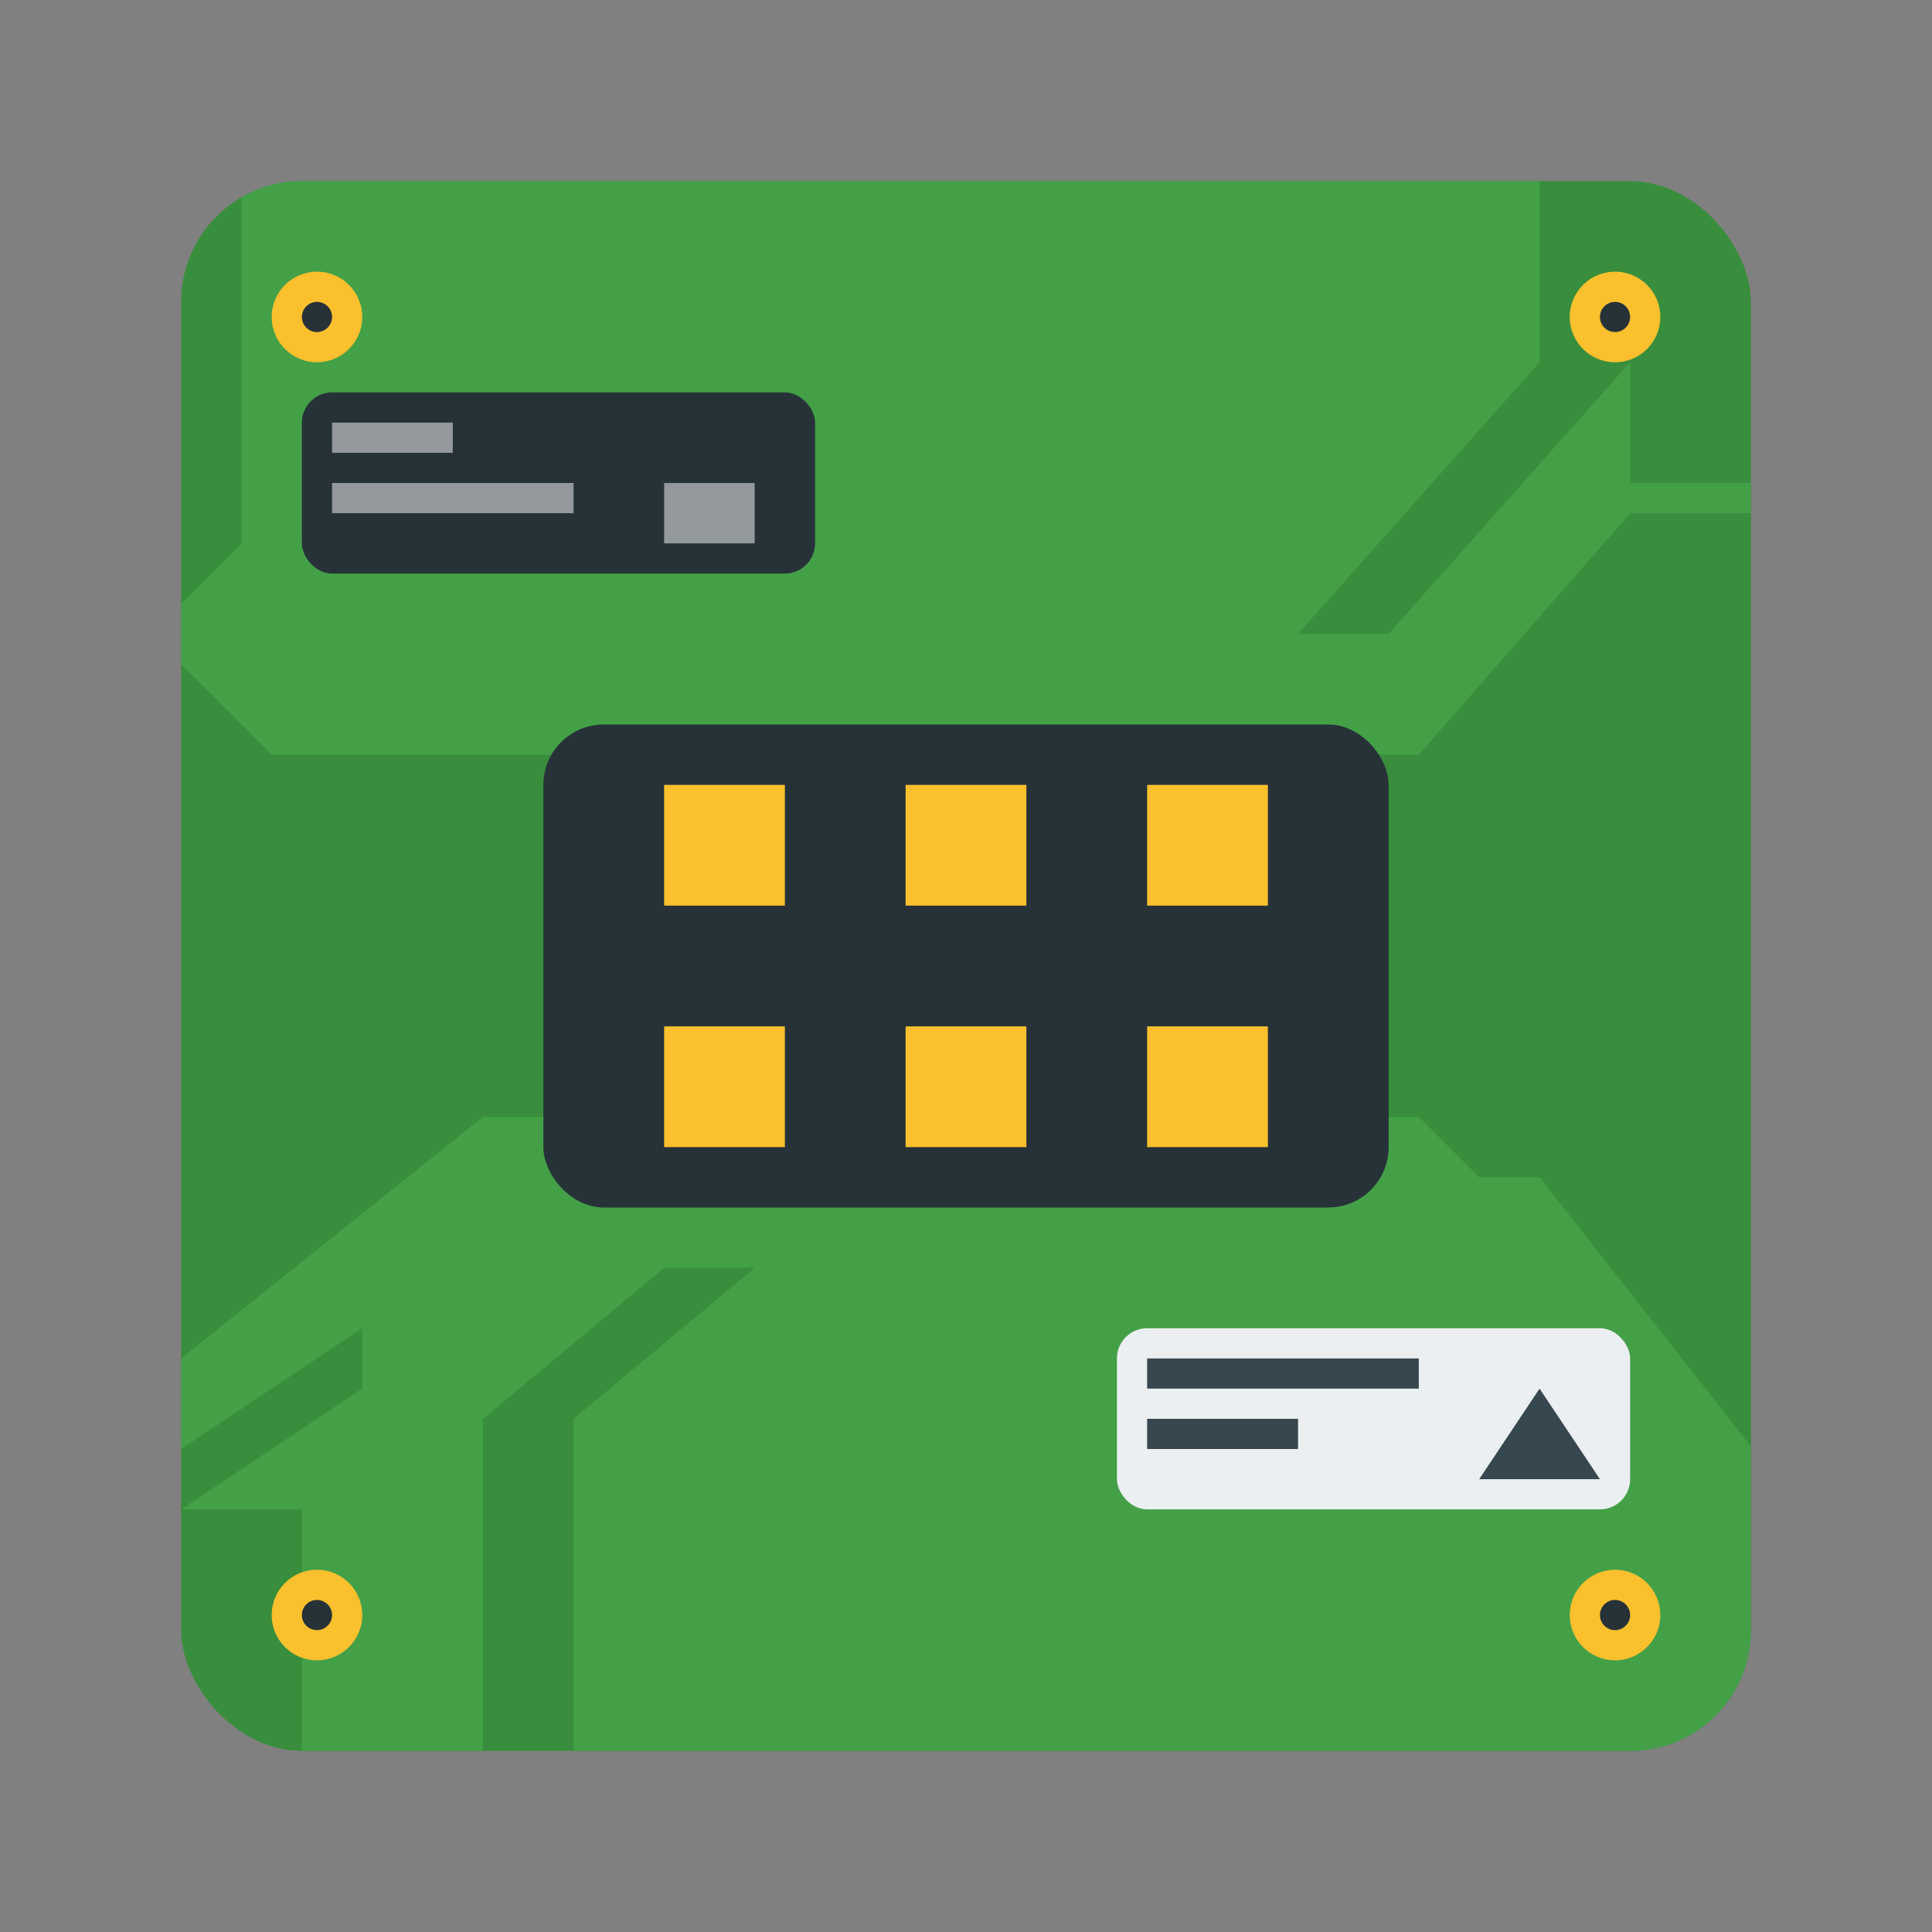 <svg width="32" height="32" version="1" xmlns="http://www.w3.org/2000/svg">
 <rect width="100%" height="100%" fill="#808080" stroke="none"/>
 <rect x="3" y="3" width="26" height="26" rx="2" ry="2" fill="#388e3c" stroke-width=".515"/>
 <path d="m8 18.5-5 4v1.5l3-2v1l-3 2h2v4h3v-5.5l3-2.5h1.5l-3 2.5v5.5h17.5c1.108 0 2-0.892 2-2v-3.045l-3.5-4.455h-1l-1-1h-15.5z" fill="#43a047" stroke-width=".5"/>
 <circle cx="26.75" cy="26.75" r=".75" fill="#fbc02d" stroke-width=".5"/>
 <circle cx="26.75" cy="26.75" r=".25" fill="#263238" stroke-width=".5"/>
 <circle cx="26.75" cy="5.25" r=".75" fill="#fbc02d" stroke-width=".5"/>
 <circle cx="26.75" cy="5.25" r=".25" fill="#263238" stroke-width=".5"/>
 <circle cx="5.25" cy="26.75" r=".75" fill="#fbc02d" stroke-width=".5"/>
 <circle cx="5.25" cy="26.75" r=".25" fill="#263238" stroke-width=".5"/>
 <path d="m5 3c-0.365 0-0.706 0.098-1 0.268v5.732l-1 1v1l1.5 1.5h19l3.5-4h2v-0.5h-2v-2l-4 4.5h-1.5l4-4.5v-3h-20.5z" fill="#43a047" stroke-width=".5"/>
 <rect x="9" y="12" width="14" height="8" rx="1" ry="1" fill="#263238" stroke-width=".5"/>
 <rect x="5" y="6.5" width="8.5" height="3" ry=".5" fill="#263238" stroke-width=".551"/>
 <rect x="18.5" y="22" width="8.5" height="3" ry=".5" fill="#eceff1" stroke-width=".5"/>
 <rect x="19" y="22.5" width="4.5" height=".5" ry="0" fill="#37474f" stroke-width=".5"/>
 <path d="m19 23.5h2.5v0.5h-2.5z" fill="#37474f" stroke-width=".5"/>
 <path d="m24.5 24.5 1-1.5 1 1.5z" fill="#37474f" fill-rule="evenodd" stroke-width=".5"/>
 <circle cx="5.25" cy="5.25" r=".75" fill="#fbc02d" stroke-width=".5"/>
 <circle cx="5.25" cy="5.25" r=".25" fill="#263238" stroke-width=".5"/>
 <rect x="5.5" y="7" width="2" height=".5" fill="#ffffff" opacity=".5" stroke-width=".5" style="paint-order:stroke fill markers"/>
 <rect x="5.5" y="8" width="4" height=".5" fill="#ffffff" opacity=".5" stroke-width=".5" style="paint-order:stroke fill markers"/>
 <rect x="11" y="8" width="1.5" height="1" fill="#ffffff" opacity=".5" stroke-width=".5" style="paint-order:stroke fill markers"/>
 <rect x="19" y="17" width="2" height="2" fill="#fbc02d" fill-rule="evenodd" stop-color="#000000" stroke-linecap="round" stroke-linejoin="round" stroke-width="1.414" style="paint-order:stroke fill markers"/>
 <rect x="15" y="17" width="2" height="2" fill="#fbc02d" fill-rule="evenodd" stop-color="#000000" stroke-linecap="round" stroke-linejoin="round" stroke-width="1.414" style="paint-order:stroke fill markers"/>
 <rect x="11" y="17" width="2" height="2" fill="#fbc02d" fill-rule="evenodd" stop-color="#000000" stroke-linecap="round" stroke-linejoin="round" stroke-width="1.414" style="paint-order:stroke fill markers"/>
 <rect x="19" y="13" width="2" height="2" fill="#fbc02d" fill-rule="evenodd" stop-color="#000000" stroke-linecap="round" stroke-linejoin="round" stroke-width="1.414" style="paint-order:stroke fill markers"/>
 <rect x="15" y="13" width="2" height="2" fill="#fbc02d" fill-rule="evenodd" stop-color="#000000" stroke-linecap="round" stroke-linejoin="round" stroke-width="1.414" style="paint-order:stroke fill markers"/>
 <rect x="11" y="13" width="2" height="2" fill="#fbc02d" fill-rule="evenodd" stop-color="#000000" stroke-linecap="round" stroke-linejoin="round" stroke-width="1.414" style="paint-order:stroke fill markers"/>
</svg>
